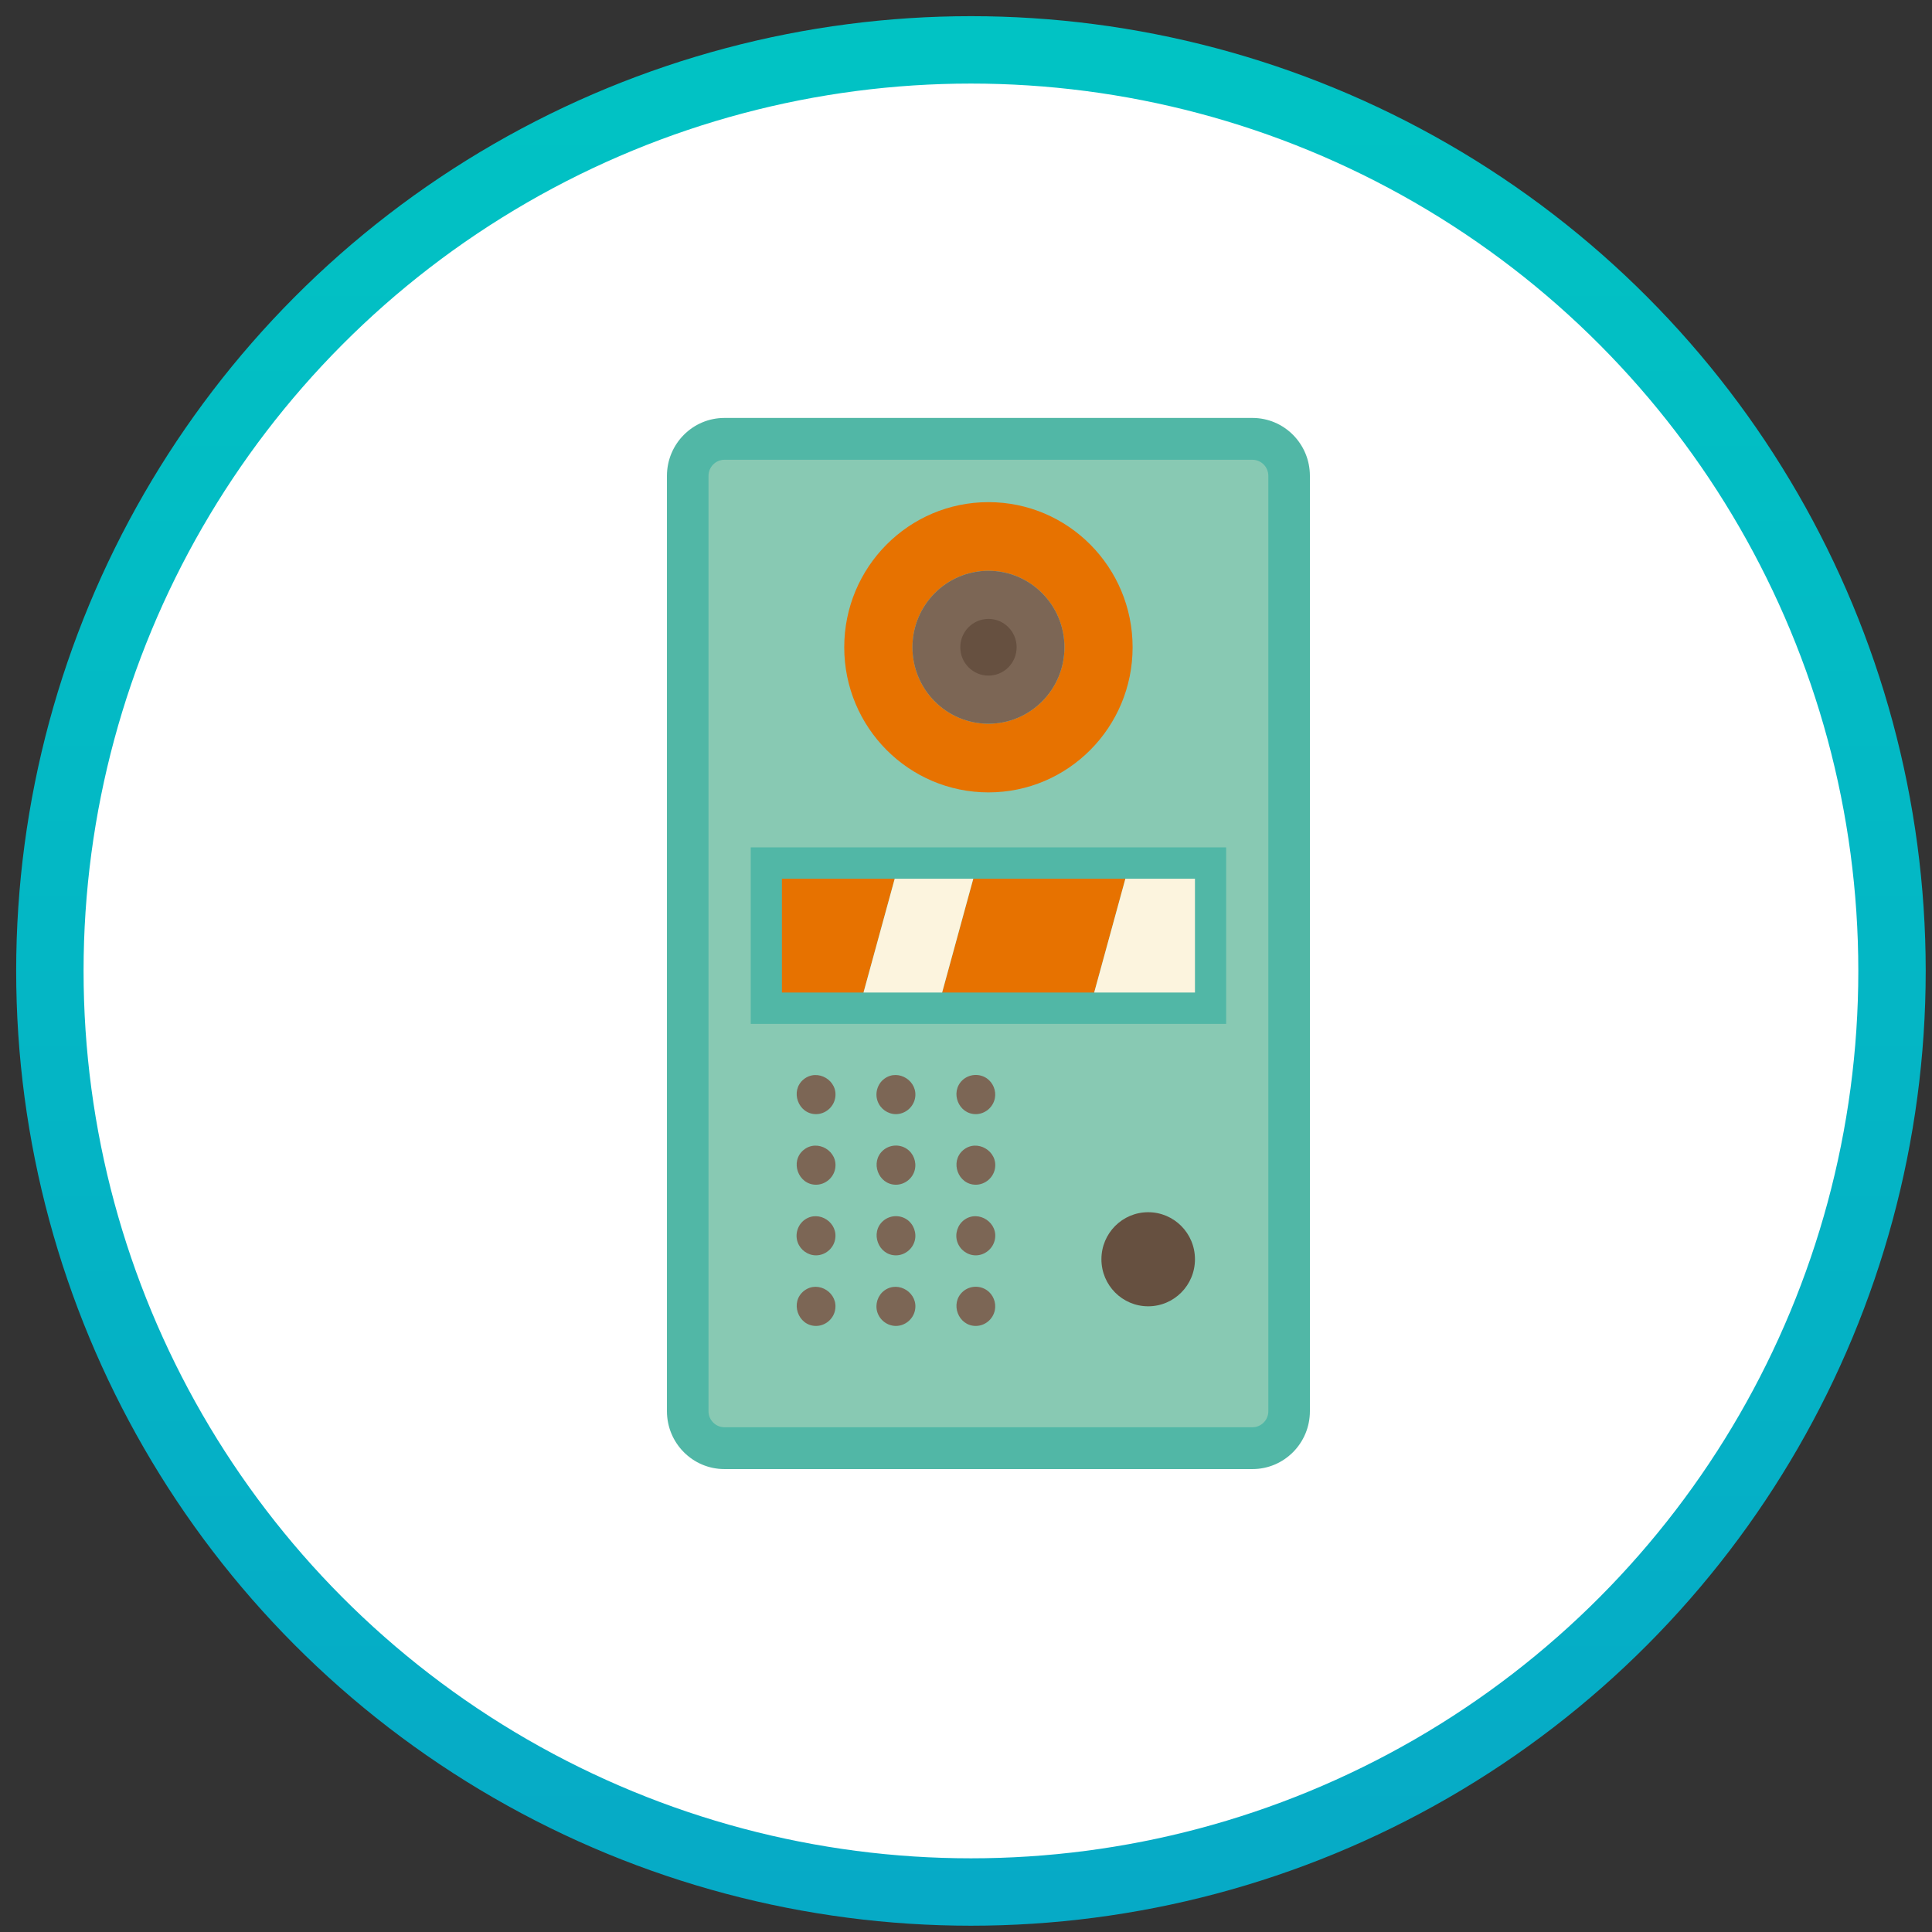 <?xml version="1.0" encoding="UTF-8" standalone="no"?>
<svg width="43px" height="43px" viewBox="0 0 43 43" version="1.1" xmlns="http://www.w3.org/2000/svg" xmlns:xlink="http://www.w3.org/1999/xlink">
    <rect x="0" y="0" width="43" height="43" fill="#333333" stroke="none"/>
    <!-- Generator: Sketch 41 (35326) - http://www.bohemiancoding.com/sketch -->
    <title>Group 4</title>
    <desc>Created with Sketch.</desc>
    <defs>
        <linearGradient x1="50%" y1="0%" x2="50%" y2="100%" id="linearGradient-1">
            <stop stop-color="#01C3C4" offset="0%"></stop>
            <stop stop-color="#06AAC6" offset="100%"></stop>
        </linearGradient>
        <circle id="path-2" cx="20.61" cy="20.61" r="20.5"></circle>
    </defs>
    <g id="Page-1" stroke="none" stroke-width="1" fill="none" fill-rule="evenodd">
        <g id="ExSitu_mobile" transform="translate(-25, -1621)">
            <g id="Group-5" transform="translate(0, 1607)">
                <g id="Group-4" transform="translate(26, 15)">
                    <mask id="mask-3" fill="white">
                        <use xlink:href="#path-2"></use>
                    </mask>
                    <use id="Combined-Shape" stroke="url(#linearGradient-1)" stroke-width="1.5" fill="#FFFFFF" xlink:href="#path-2"></use>
                    <g id="intercom" mask="url(#mask-3)">
                        <g transform="translate(13.83, 8.302)" id="Capa_1">
                            <g>
                                <g id="Group">
                                    <path d="M14.324,1.289 L14.324,22.107 C14.324,22.818 13.751,23.395 13.045,23.395 L1.294,23.395 C0.587,23.395 0.014,22.818 0.014,22.107 L0.014,1.289 C0.014,0.577 0.587,0 1.294,0 L13.045,0 C13.751,0 14.324,0.577 14.324,1.289 Z M11.766,12.788 L11.766,10.256 L10.217,10.256 L6.832,10.256 L5.083,10.256 L2.573,10.256 L2.573,12.788 L4.389,12.788 L6.139,12.788 L9.523,12.788 L11.766,12.788 Z M11.766,18.725 C11.766,18.146 11.3,17.678 10.725,17.678 C10.15,17.678 9.684,18.146 9.684,18.725 C9.684,19.304 10.15,19.772 10.725,19.772 C11.3,19.772 11.766,19.304 11.766,18.725 Z M10.378,5.104 C10.378,3.32 8.942,1.874 7.17,1.874 C5.397,1.874 3.96,3.32 3.96,5.104 C3.96,6.888 5.397,8.334 7.17,8.334 C8.942,8.334 10.378,6.888 10.378,5.104 Z" id="Shape" fill="#51B7A6"></path>
                                    <path d="M1.294,22.464 C1.099,22.464 0.939,22.304 0.939,22.107 L0.939,1.289 C0.939,1.092 1.099,0.931 1.294,0.931 L13.045,0.931 C13.24,0.931 13.399,1.091 13.399,1.289 L13.399,22.107 C13.399,22.304 13.24,22.464 13.045,22.464 L1.294,22.464 L1.294,22.464 Z" id="Shape" fill="#88C9B3"></path>
                                    <path d="M10.725,17.678 C11.3,17.678 11.766,18.146 11.766,18.725 C11.766,19.304 11.3,19.772 10.725,19.772 C10.15,19.772 9.684,19.304 9.684,18.725 C9.684,18.146 10.15,17.678 10.725,17.678 Z" id="Shape" fill="#665040"></path>
                                    <rect id="Rectangle-path" fill="#51B7A6" x="1.879" y="9.558" width="10.581" height="3.928"></rect>
                                    <path d="M7.17,1.874 C8.942,1.874 10.378,3.32 10.378,5.104 C10.378,6.888 8.942,8.334 7.17,8.334 C5.397,8.334 3.96,6.888 3.96,5.104 C3.96,3.32 5.397,1.874 7.17,1.874 Z M8.861,5.104 C8.861,4.164 8.103,3.402 7.17,3.402 C6.235,3.402 5.478,4.164 5.478,5.104 C5.478,6.044 6.235,6.806 7.17,6.806 C8.103,6.806 8.861,6.044 8.861,5.104 Z" id="Shape" fill="#E77200"></path>
                                    <path d="M7.17,3.402 C8.103,3.402 8.861,4.164 8.861,5.104 C8.861,6.044 8.103,6.806 7.17,6.806 C6.235,6.806 5.478,6.044 5.478,5.104 C5.478,4.164 6.235,3.402 7.17,3.402 Z" id="Shape" fill="#7C6655"></path>
                                    <ellipse id="Oval" fill="#665040" cx="7.17" cy="5.104" rx="0.627" ry="0.631"></ellipse>
                                    <g transform="translate(2.891, 14.608)" id="Shape" fill="#7C6655">
                                        <g transform="translate(3.527, 0)">
                                            <path d="M0.469,0.887 C0.085,0.887 -0.107,0.399 0.17,0.134 C0.318,-0.007 0.549,-0.025 0.717,0.092 C0.855,0.189 0.927,0.365 0.895,0.531 C0.857,0.734 0.676,0.887 0.469,0.887 Z"></path>
                                            <path d="M0.469,2.458 C0.077,2.458 -0.112,1.949 0.186,1.691 C0.492,1.427 0.974,1.708 0.895,2.107 C0.855,2.308 0.673,2.458 0.469,2.458 Z"></path>
                                            <path d="M0.469,4.03 C0.283,4.03 0.117,3.906 0.058,3.73 C-0.001,3.554 0.063,3.352 0.211,3.242 C0.531,3.005 0.989,3.31 0.89,3.699 C0.841,3.89 0.666,4.03 0.469,4.03 Z"></path>
                                            <path d="M0.469,5.601 C0.078,5.601 -0.11,5.098 0.181,4.838 C0.33,4.705 0.554,4.693 0.717,4.806 C0.856,4.902 0.927,5.079 0.895,5.245 C0.857,5.449 0.676,5.601 0.469,5.601 Z"></path>
                                        </g>
                                        <g transform="translate(1.735, 0)">
                                            <path d="M0.484,0.887 C0.303,0.887 0.137,0.769 0.076,0.597 C0.012,0.419 0.074,0.212 0.226,0.1 C0.541,-0.135 0.993,0.159 0.907,0.546 C0.863,0.742 0.684,0.887 0.484,0.887 Z"></path>
                                            <path d="M0.484,2.458 C0.092,2.458 -0.098,1.949 0.201,1.691 C0.347,1.565 0.564,1.551 0.725,1.659 C0.875,1.759 0.948,1.951 0.904,2.128 C0.857,2.319 0.681,2.458 0.484,2.458 Z"></path>
                                            <path d="M0.484,4.03 C0.091,4.03 -0.097,3.52 0.201,3.263 C0.348,3.136 0.564,3.123 0.725,3.23 C0.879,3.333 0.951,3.531 0.902,3.709 C0.85,3.896 0.677,4.03 0.484,4.03 Z"></path>
                                            <path d="M0.484,5.601 C0.295,5.601 0.125,5.473 0.069,5.291 C0.016,5.116 0.081,4.918 0.229,4.811 C0.546,4.582 0.993,4.874 0.907,5.26 C0.863,5.456 0.684,5.601 0.484,5.601 Z"></path>
                                        </g>
                                        <g>
                                            <path d="M0.441,0.887 C0.044,0.887 -0.145,0.367 0.165,0.113 C0.473,-0.139 0.944,0.14 0.866,0.535 C0.826,0.737 0.645,0.887 0.441,0.887 Z"></path>
                                            <path d="M0.441,2.458 C0.044,2.458 -0.145,1.939 0.165,1.684 C0.473,1.432 0.944,1.711 0.866,2.107 C0.826,2.308 0.645,2.458 0.441,2.458 Z"></path>
                                            <path d="M0.441,4.03 C0.261,4.03 0.096,3.913 0.034,3.743 C-0.033,3.561 0.032,3.348 0.191,3.236 C0.508,3.013 0.949,3.306 0.863,3.689 C0.82,3.885 0.641,4.03 0.441,4.03 Z"></path>
                                            <path d="M0.441,5.601 C0.036,5.601 -0.148,5.063 0.179,4.816 C0.494,4.578 0.95,4.87 0.863,5.26 C0.82,5.456 0.641,5.601 0.441,5.601 Z"></path>
                                        </g>
                                    </g>
                                    <polygon id="Shape" fill="#E77200" points="10.217 10.256 9.523 12.788 6.139 12.788 6.832 10.256"></polygon>
                                    <polygon id="Shape" fill="#E77200" points="5.083 10.256 4.389 12.788 2.573 12.788 2.573 10.256"></polygon>
                                    <polygon id="Shape" fill="#FCF4DE" points="11.766 10.256 11.766 12.788 9.523 12.788 10.217 10.256"></polygon>
                                    <polygon id="Shape" fill="#FCF4DE" points="6.832 10.256 6.139 12.788 4.389 12.788 5.083 10.256"></polygon>
                                </g>
                            </g>
                        </g>
                    </g>
                </g>
            </g>
        </g>
    </g>
</svg>